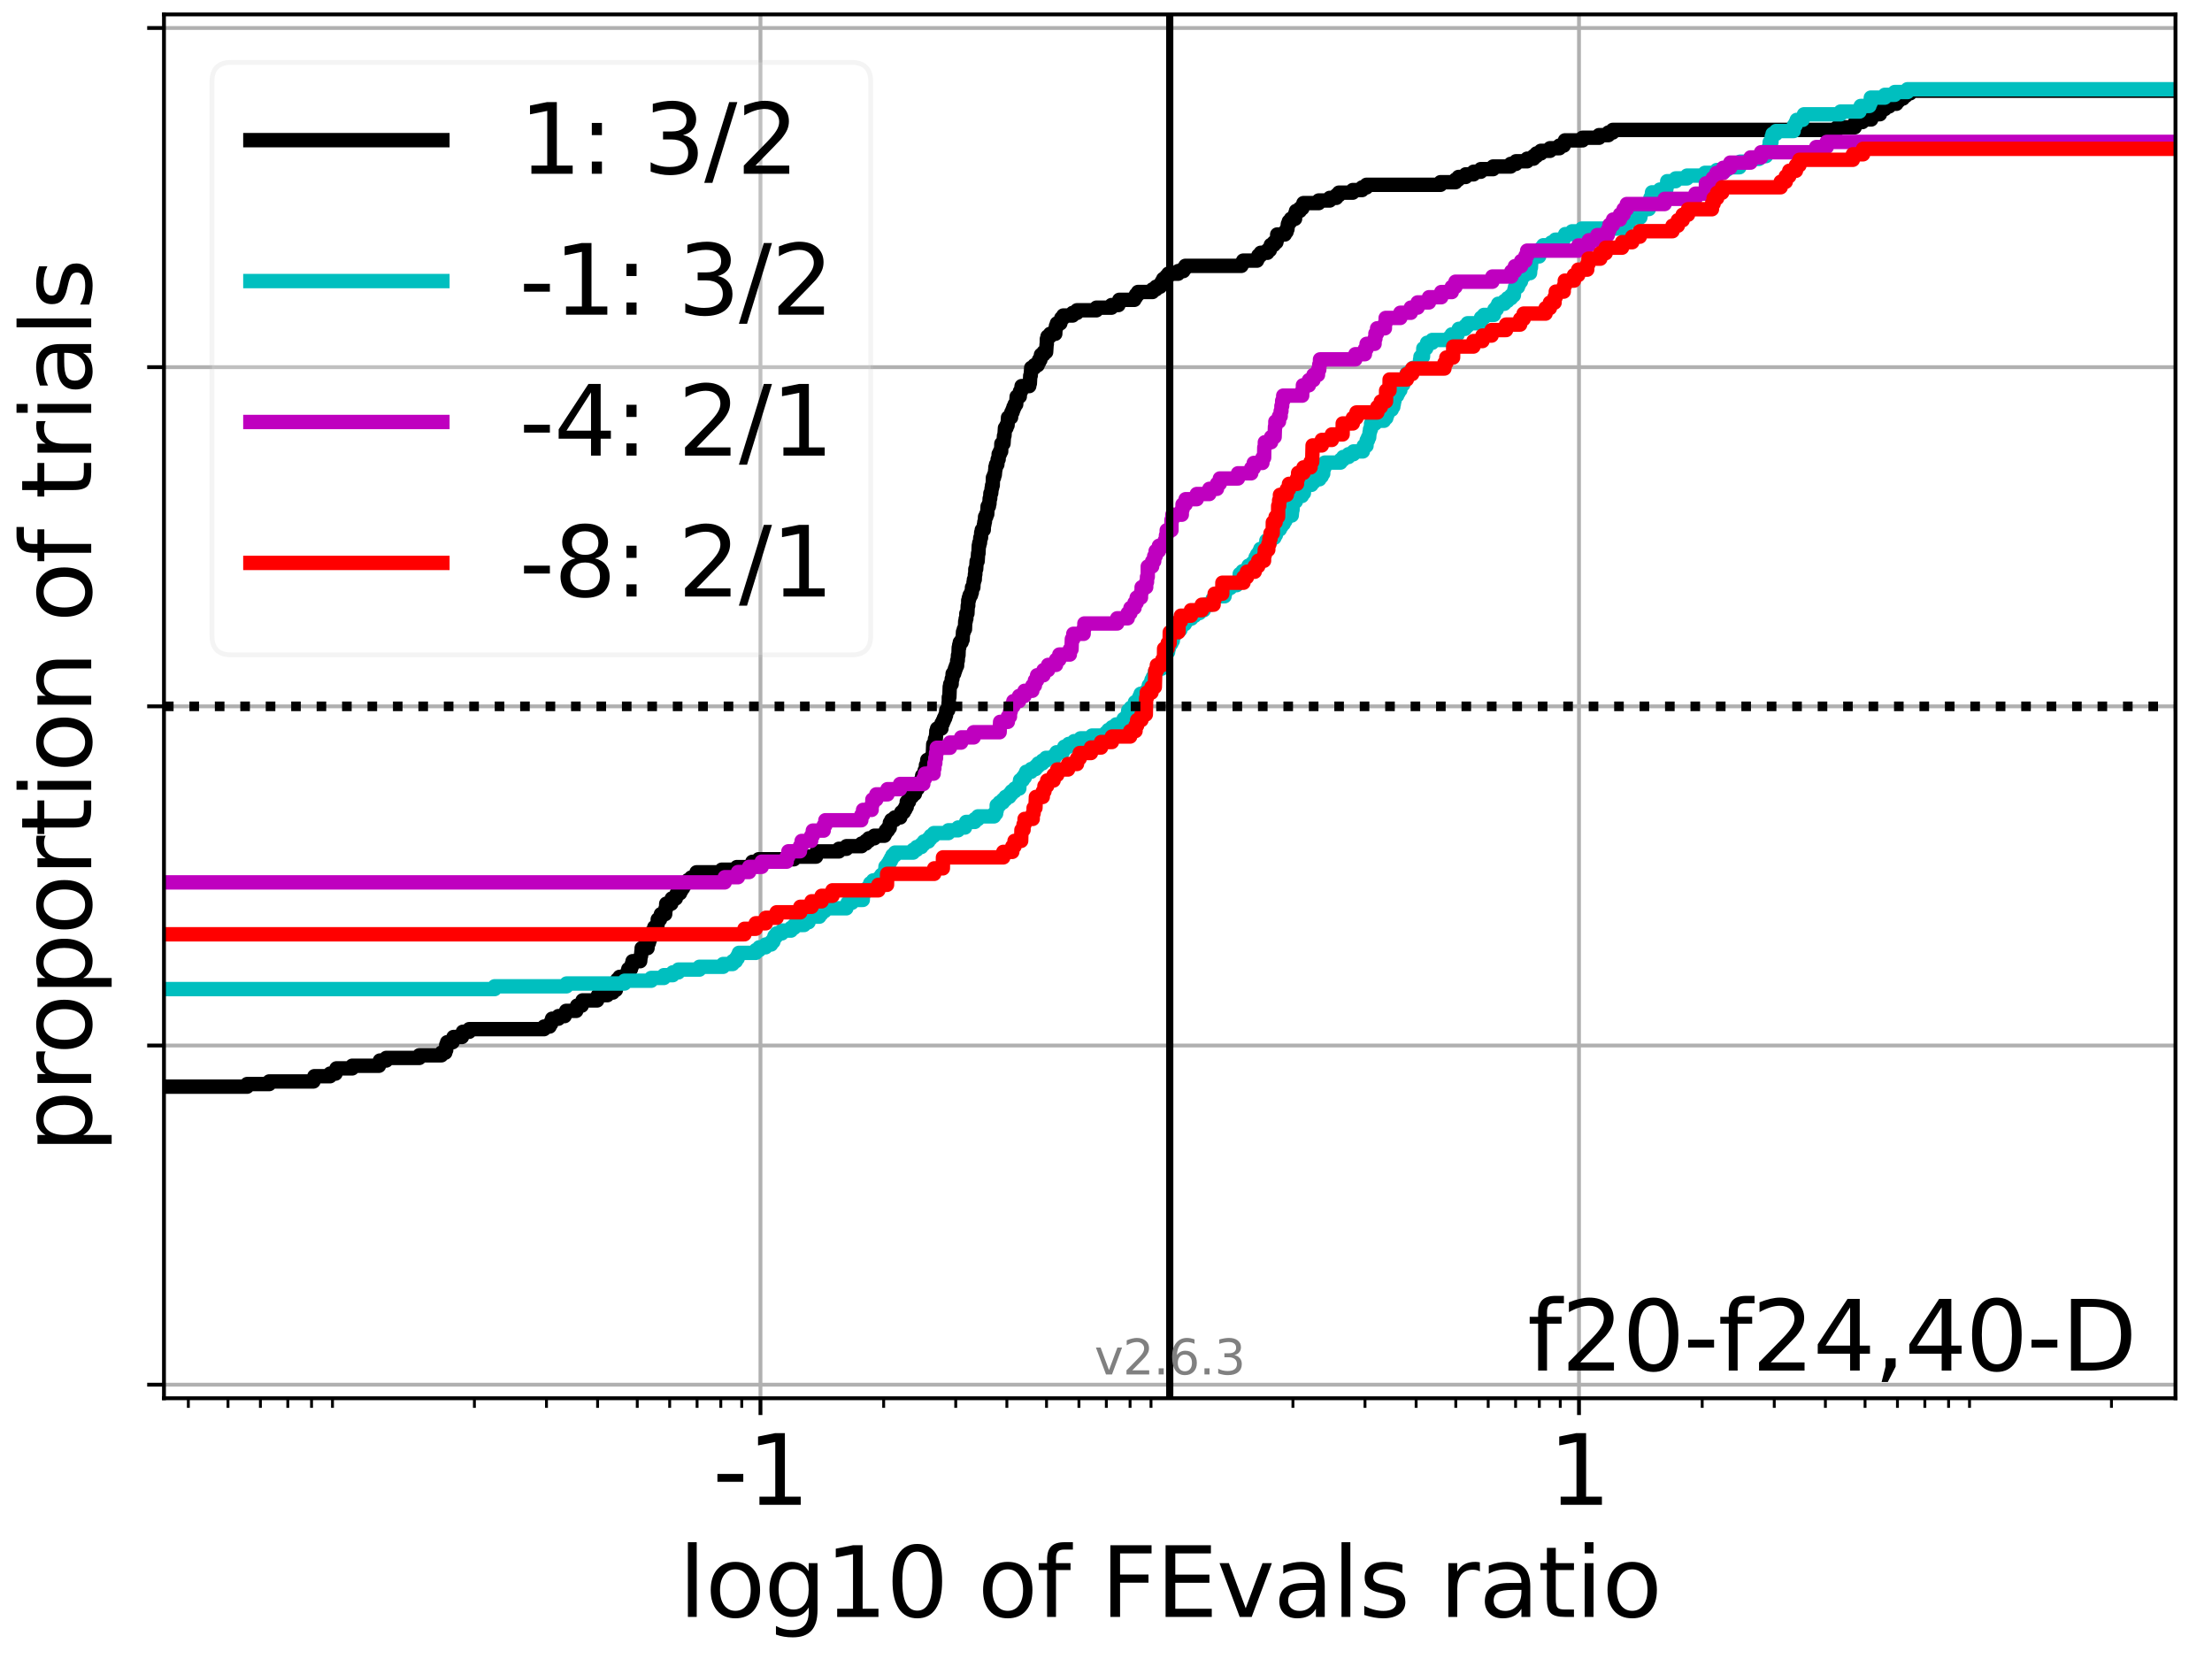 <?xml version="1.0" encoding="utf-8" standalone="no"?>
<!DOCTYPE svg PUBLIC "-//W3C//DTD SVG 1.1//EN"
  "http://www.w3.org/Graphics/SVG/1.1/DTD/svg11.dtd">
<svg xmlns:xlink="http://www.w3.org/1999/xlink" width="460.8pt" height="345.6pt" viewBox="0 0 460.8 345.6" xmlns="http://www.w3.org/2000/svg" version="1.1">
 <defs>
  <style type="text/css">*{stroke-linejoin: round; stroke-linecap: butt}</style>
 </defs>
 <g id="figure_1">
  <g id="patch_1">
   <path d="M 0 345.6 
L 460.8 345.6 
L 460.8 0 
L 0 0 
z
" style="fill: #ffffff"/>
  </g>
  <g id="axes_1">
   <g id="patch_2">
    <path d="M 34.16 291.28 
L 453.192 291.28 
L 453.192 3 
L 34.16 3 
z
" style="fill: #ffffff"/>
   </g>
   <g id="matplotlib.axis_1">
    <g id="xtick_1">
     <g id="line2d_1">
      <path d="M 158.419 291.28 
L 158.419 3 
" clip-path="url(#p23a1eb75ce)" style="fill: none; stroke: #b0b0b0; stroke-width: 0.8; stroke-linecap: square"/>
     </g>
     <g id="line2d_2">
      <defs>
       <path id="mf115b1f6fe" d="M 0 0 
L 0 3.5 
" style="stroke: #000000; stroke-width: 0.8"/>
      </defs>
      <g>
       <use xlink:href="#mf115b1f6fe" x="158.419" y="291.28" style="stroke: #000000; stroke-width: 0.8"/>
      </g>
     </g>
     <g id="text_1">
      <!-- -1 -->
      <g transform="translate(148.449 313.477) scale(0.2 -0.2)">
       <defs>
        <path id="DejaVuSans-2d" d="M 313 2009 
L 1997 2009 
L 1997 1497 
L 313 1497 
L 313 2009 
z
" transform="scale(0.016)"/>
        <path id="DejaVuSans-31" d="M 794 531 
L 1825 531 
L 1825 4091 
L 703 3866 
L 703 4441 
L 1819 4666 
L 2450 4666 
L 2450 531 
L 3481 531 
L 3481 0 
L 794 0 
L 794 531 
z
" transform="scale(0.016)"/>
       </defs>
       <use xlink:href="#DejaVuSans-2d"/>
       <use xlink:href="#DejaVuSans-31" x="36.084"/>
      </g>
     </g>
    </g>
    <g id="xtick_2">
     <g id="line2d_3">
      <path d="M 328.933 291.28 
L 328.933 3 
" clip-path="url(#p23a1eb75ce)" style="fill: none; stroke: #b0b0b0; stroke-width: 0.8; stroke-linecap: square"/>
     </g>
     <g id="line2d_4">
      <g>
       <use xlink:href="#mf115b1f6fe" x="328.933" y="291.28" style="stroke: #000000; stroke-width: 0.8"/>
      </g>
     </g>
     <g id="text_2">
      <!-- 1 -->
      <g transform="translate(322.57 313.477) scale(0.2 -0.2)">
       <use xlink:href="#DejaVuSans-31"/>
      </g>
     </g>
    </g>
    <g id="xtick_3">
     <g id="line2d_5">
      <defs>
       <path id="m6b70f15184" d="M 0 0 
L 0 2 
" style="stroke: #000000; stroke-width: 0.6"/>
      </defs>
      <g>
       <use xlink:href="#m6b70f15184" x="39.235" y="291.28" style="stroke: #000000; stroke-width: 0.6"/>
      </g>
     </g>
    </g>
    <g id="xtick_4">
     <g id="line2d_6">
      <g>
       <use xlink:href="#m6b70f15184" x="47.498" y="291.28" style="stroke: #000000; stroke-width: 0.6"/>
      </g>
     </g>
    </g>
    <g id="xtick_5">
     <g id="line2d_7">
      <g>
       <use xlink:href="#m6b70f15184" x="54.248" y="291.28" style="stroke: #000000; stroke-width: 0.6"/>
      </g>
     </g>
    </g>
    <g id="xtick_6">
     <g id="line2d_8">
      <g>
       <use xlink:href="#m6b70f15184" x="59.956" y="291.28" style="stroke: #000000; stroke-width: 0.6"/>
      </g>
     </g>
    </g>
    <g id="xtick_7">
     <g id="line2d_9">
      <g>
       <use xlink:href="#m6b70f15184" x="64.9" y="291.28" style="stroke: #000000; stroke-width: 0.6"/>
      </g>
     </g>
    </g>
    <g id="xtick_8">
     <g id="line2d_10">
      <g>
       <use xlink:href="#m6b70f15184" x="69.261" y="291.28" style="stroke: #000000; stroke-width: 0.6"/>
      </g>
     </g>
    </g>
    <g id="xtick_9">
     <g id="line2d_11">
      <g>
       <use xlink:href="#m6b70f15184" x="98.827" y="291.28" style="stroke: #000000; stroke-width: 0.6"/>
      </g>
     </g>
    </g>
    <g id="xtick_10">
     <g id="line2d_12">
      <g>
       <use xlink:href="#m6b70f15184" x="113.84" y="291.28" style="stroke: #000000; stroke-width: 0.6"/>
      </g>
     </g>
    </g>
    <g id="xtick_11">
     <g id="line2d_13">
      <g>
       <use xlink:href="#m6b70f15184" x="124.492" y="291.28" style="stroke: #000000; stroke-width: 0.6"/>
      </g>
     </g>
    </g>
    <g id="xtick_12">
     <g id="line2d_14">
      <g>
       <use xlink:href="#m6b70f15184" x="132.754" y="291.28" style="stroke: #000000; stroke-width: 0.6"/>
      </g>
     </g>
    </g>
    <g id="xtick_13">
     <g id="line2d_15">
      <g>
       <use xlink:href="#m6b70f15184" x="139.505" y="291.28" style="stroke: #000000; stroke-width: 0.6"/>
      </g>
     </g>
    </g>
    <g id="xtick_14">
     <g id="line2d_16">
      <g>
       <use xlink:href="#m6b70f15184" x="145.213" y="291.28" style="stroke: #000000; stroke-width: 0.6"/>
      </g>
     </g>
    </g>
    <g id="xtick_15">
     <g id="line2d_17">
      <g>
       <use xlink:href="#m6b70f15184" x="150.157" y="291.28" style="stroke: #000000; stroke-width: 0.6"/>
      </g>
     </g>
    </g>
    <g id="xtick_16">
     <g id="line2d_18">
      <g>
       <use xlink:href="#m6b70f15184" x="154.518" y="291.28" style="stroke: #000000; stroke-width: 0.6"/>
      </g>
     </g>
    </g>
    <g id="xtick_17">
     <g id="line2d_19">
      <g>
       <use xlink:href="#m6b70f15184" x="184.084" y="291.28" style="stroke: #000000; stroke-width: 0.6"/>
      </g>
     </g>
    </g>
    <g id="xtick_18">
     <g id="line2d_20">
      <g>
       <use xlink:href="#m6b70f15184" x="199.097" y="291.28" style="stroke: #000000; stroke-width: 0.6"/>
      </g>
     </g>
    </g>
    <g id="xtick_19">
     <g id="line2d_21">
      <g>
       <use xlink:href="#m6b70f15184" x="209.749" y="291.28" style="stroke: #000000; stroke-width: 0.6"/>
      </g>
     </g>
    </g>
    <g id="xtick_20">
     <g id="line2d_22">
      <g>
       <use xlink:href="#m6b70f15184" x="218.011" y="291.28" style="stroke: #000000; stroke-width: 0.6"/>
      </g>
     </g>
    </g>
    <g id="xtick_21">
     <g id="line2d_23">
      <g>
       <use xlink:href="#m6b70f15184" x="224.762" y="291.28" style="stroke: #000000; stroke-width: 0.6"/>
      </g>
     </g>
    </g>
    <g id="xtick_22">
     <g id="line2d_24">
      <g>
       <use xlink:href="#m6b70f15184" x="230.47" y="291.28" style="stroke: #000000; stroke-width: 0.6"/>
      </g>
     </g>
    </g>
    <g id="xtick_23">
     <g id="line2d_25">
      <g>
       <use xlink:href="#m6b70f15184" x="235.414" y="291.28" style="stroke: #000000; stroke-width: 0.6"/>
      </g>
     </g>
    </g>
    <g id="xtick_24">
     <g id="line2d_26">
      <g>
       <use xlink:href="#m6b70f15184" x="239.775" y="291.28" style="stroke: #000000; stroke-width: 0.6"/>
      </g>
     </g>
    </g>
    <g id="xtick_25">
     <g id="line2d_27">
      <g>
       <use xlink:href="#m6b70f15184" x="269.341" y="291.28" style="stroke: #000000; stroke-width: 0.6"/>
      </g>
     </g>
    </g>
    <g id="xtick_26">
     <g id="line2d_28">
      <g>
       <use xlink:href="#m6b70f15184" x="284.354" y="291.28" style="stroke: #000000; stroke-width: 0.6"/>
      </g>
     </g>
    </g>
    <g id="xtick_27">
     <g id="line2d_29">
      <g>
       <use xlink:href="#m6b70f15184" x="295.006" y="291.28" style="stroke: #000000; stroke-width: 0.6"/>
      </g>
     </g>
    </g>
    <g id="xtick_28">
     <g id="line2d_30">
      <g>
       <use xlink:href="#m6b70f15184" x="303.268" y="291.28" style="stroke: #000000; stroke-width: 0.6"/>
      </g>
     </g>
    </g>
    <g id="xtick_29">
     <g id="line2d_31">
      <g>
       <use xlink:href="#m6b70f15184" x="310.019" y="291.28" style="stroke: #000000; stroke-width: 0.6"/>
      </g>
     </g>
    </g>
    <g id="xtick_30">
     <g id="line2d_32">
      <g>
       <use xlink:href="#m6b70f15184" x="315.726" y="291.28" style="stroke: #000000; stroke-width: 0.6"/>
      </g>
     </g>
    </g>
    <g id="xtick_31">
     <g id="line2d_33">
      <g>
       <use xlink:href="#m6b70f15184" x="320.671" y="291.28" style="stroke: #000000; stroke-width: 0.6"/>
      </g>
     </g>
    </g>
    <g id="xtick_32">
     <g id="line2d_34">
      <g>
       <use xlink:href="#m6b70f15184" x="325.032" y="291.28" style="stroke: #000000; stroke-width: 0.6"/>
      </g>
     </g>
    </g>
    <g id="xtick_33">
     <g id="line2d_35">
      <g>
       <use xlink:href="#m6b70f15184" x="354.598" y="291.28" style="stroke: #000000; stroke-width: 0.6"/>
      </g>
     </g>
    </g>
    <g id="xtick_34">
     <g id="line2d_36">
      <g>
       <use xlink:href="#m6b70f15184" x="369.611" y="291.28" style="stroke: #000000; stroke-width: 0.6"/>
      </g>
     </g>
    </g>
    <g id="xtick_35">
     <g id="line2d_37">
      <g>
       <use xlink:href="#m6b70f15184" x="380.262" y="291.28" style="stroke: #000000; stroke-width: 0.6"/>
      </g>
     </g>
    </g>
    <g id="xtick_36">
     <g id="line2d_38">
      <g>
       <use xlink:href="#m6b70f15184" x="388.525" y="291.28" style="stroke: #000000; stroke-width: 0.6"/>
      </g>
     </g>
    </g>
    <g id="xtick_37">
     <g id="line2d_39">
      <g>
       <use xlink:href="#m6b70f15184" x="395.275" y="291.28" style="stroke: #000000; stroke-width: 0.6"/>
      </g>
     </g>
    </g>
    <g id="xtick_38">
     <g id="line2d_40">
      <g>
       <use xlink:href="#m6b70f15184" x="400.983" y="291.28" style="stroke: #000000; stroke-width: 0.6"/>
      </g>
     </g>
    </g>
    <g id="xtick_39">
     <g id="line2d_41">
      <g>
       <use xlink:href="#m6b70f15184" x="405.927" y="291.28" style="stroke: #000000; stroke-width: 0.6"/>
      </g>
     </g>
    </g>
    <g id="xtick_40">
     <g id="line2d_42">
      <g>
       <use xlink:href="#m6b70f15184" x="410.288" y="291.28" style="stroke: #000000; stroke-width: 0.6"/>
      </g>
     </g>
    </g>
    <g id="xtick_41">
     <g id="line2d_43">
      <g>
       <use xlink:href="#m6b70f15184" x="439.854" y="291.28" style="stroke: #000000; stroke-width: 0.6"/>
      </g>
     </g>
    </g>
    <g id="text_3">
     <!-- log10 of FEvals ratio -->
     <g transform="translate(141.371 336.833) scale(0.2 -0.2)">
      <defs>
       <path id="DejaVuSans-6c" d="M 603 4863 
L 1178 4863 
L 1178 0 
L 603 0 
L 603 4863 
z
" transform="scale(0.016)"/>
       <path id="DejaVuSans-6f" d="M 1959 3097 
Q 1497 3097 1228 2736 
Q 959 2375 959 1747 
Q 959 1119 1226 758 
Q 1494 397 1959 397 
Q 2419 397 2687 759 
Q 2956 1122 2956 1747 
Q 2956 2369 2687 2733 
Q 2419 3097 1959 3097 
z
M 1959 3584 
Q 2709 3584 3137 3096 
Q 3566 2609 3566 1747 
Q 3566 888 3137 398 
Q 2709 -91 1959 -91 
Q 1206 -91 779 398 
Q 353 888 353 1747 
Q 353 2609 779 3096 
Q 1206 3584 1959 3584 
z
" transform="scale(0.016)"/>
       <path id="DejaVuSans-67" d="M 2906 1791 
Q 2906 2416 2648 2759 
Q 2391 3103 1925 3103 
Q 1463 3103 1205 2759 
Q 947 2416 947 1791 
Q 947 1169 1205 825 
Q 1463 481 1925 481 
Q 2391 481 2648 825 
Q 2906 1169 2906 1791 
z
M 3481 434 
Q 3481 -459 3084 -895 
Q 2688 -1331 1869 -1331 
Q 1566 -1331 1297 -1286 
Q 1028 -1241 775 -1147 
L 775 -588 
Q 1028 -725 1275 -790 
Q 1522 -856 1778 -856 
Q 2344 -856 2625 -561 
Q 2906 -266 2906 331 
L 2906 616 
Q 2728 306 2450 153 
Q 2172 0 1784 0 
Q 1141 0 747 490 
Q 353 981 353 1791 
Q 353 2603 747 3093 
Q 1141 3584 1784 3584 
Q 2172 3584 2450 3431 
Q 2728 3278 2906 2969 
L 2906 3500 
L 3481 3500 
L 3481 434 
z
" transform="scale(0.016)"/>
       <path id="DejaVuSans-30" d="M 2034 4250 
Q 1547 4250 1301 3770 
Q 1056 3291 1056 2328 
Q 1056 1369 1301 889 
Q 1547 409 2034 409 
Q 2525 409 2770 889 
Q 3016 1369 3016 2328 
Q 3016 3291 2770 3770 
Q 2525 4250 2034 4250 
z
M 2034 4750 
Q 2819 4750 3233 4129 
Q 3647 3509 3647 2328 
Q 3647 1150 3233 529 
Q 2819 -91 2034 -91 
Q 1250 -91 836 529 
Q 422 1150 422 2328 
Q 422 3509 836 4129 
Q 1250 4750 2034 4750 
z
" transform="scale(0.016)"/>
       <path id="DejaVuSans-20" transform="scale(0.016)"/>
       <path id="DejaVuSans-66" d="M 2375 4863 
L 2375 4384 
L 1825 4384 
Q 1516 4384 1395 4259 
Q 1275 4134 1275 3809 
L 1275 3500 
L 2222 3500 
L 2222 3053 
L 1275 3053 
L 1275 0 
L 697 0 
L 697 3053 
L 147 3053 
L 147 3500 
L 697 3500 
L 697 3744 
Q 697 4328 969 4595 
Q 1241 4863 1831 4863 
L 2375 4863 
z
" transform="scale(0.016)"/>
       <path id="DejaVuSans-46" d="M 628 4666 
L 3309 4666 
L 3309 4134 
L 1259 4134 
L 1259 2759 
L 3109 2759 
L 3109 2228 
L 1259 2228 
L 1259 0 
L 628 0 
L 628 4666 
z
" transform="scale(0.016)"/>
       <path id="DejaVuSans-45" d="M 628 4666 
L 3578 4666 
L 3578 4134 
L 1259 4134 
L 1259 2753 
L 3481 2753 
L 3481 2222 
L 1259 2222 
L 1259 531 
L 3634 531 
L 3634 0 
L 628 0 
L 628 4666 
z
" transform="scale(0.016)"/>
       <path id="DejaVuSans-76" d="M 191 3500 
L 800 3500 
L 1894 563 
L 2988 3500 
L 3597 3500 
L 2284 0 
L 1503 0 
L 191 3500 
z
" transform="scale(0.016)"/>
       <path id="DejaVuSans-61" d="M 2194 1759 
Q 1497 1759 1228 1600 
Q 959 1441 959 1056 
Q 959 750 1161 570 
Q 1363 391 1709 391 
Q 2188 391 2477 730 
Q 2766 1069 2766 1631 
L 2766 1759 
L 2194 1759 
z
M 3341 1997 
L 3341 0 
L 2766 0 
L 2766 531 
Q 2569 213 2275 61 
Q 1981 -91 1556 -91 
Q 1019 -91 701 211 
Q 384 513 384 1019 
Q 384 1609 779 1909 
Q 1175 2209 1959 2209 
L 2766 2209 
L 2766 2266 
Q 2766 2663 2505 2880 
Q 2244 3097 1772 3097 
Q 1472 3097 1187 3025 
Q 903 2953 641 2809 
L 641 3341 
Q 956 3463 1253 3523 
Q 1550 3584 1831 3584 
Q 2591 3584 2966 3190 
Q 3341 2797 3341 1997 
z
" transform="scale(0.016)"/>
       <path id="DejaVuSans-73" d="M 2834 3397 
L 2834 2853 
Q 2591 2978 2328 3040 
Q 2066 3103 1784 3103 
Q 1356 3103 1142 2972 
Q 928 2841 928 2578 
Q 928 2378 1081 2264 
Q 1234 2150 1697 2047 
L 1894 2003 
Q 2506 1872 2764 1633 
Q 3022 1394 3022 966 
Q 3022 478 2636 193 
Q 2250 -91 1575 -91 
Q 1294 -91 989 -36 
Q 684 19 347 128 
L 347 722 
Q 666 556 975 473 
Q 1284 391 1588 391 
Q 1994 391 2212 530 
Q 2431 669 2431 922 
Q 2431 1156 2273 1281 
Q 2116 1406 1581 1522 
L 1381 1569 
Q 847 1681 609 1914 
Q 372 2147 372 2553 
Q 372 3047 722 3315 
Q 1072 3584 1716 3584 
Q 2034 3584 2315 3537 
Q 2597 3491 2834 3397 
z
" transform="scale(0.016)"/>
       <path id="DejaVuSans-72" d="M 2631 2963 
Q 2534 3019 2420 3045 
Q 2306 3072 2169 3072 
Q 1681 3072 1420 2755 
Q 1159 2438 1159 1844 
L 1159 0 
L 581 0 
L 581 3500 
L 1159 3500 
L 1159 2956 
Q 1341 3275 1631 3429 
Q 1922 3584 2338 3584 
Q 2397 3584 2469 3576 
Q 2541 3569 2628 3553 
L 2631 2963 
z
" transform="scale(0.016)"/>
       <path id="DejaVuSans-74" d="M 1172 4494 
L 1172 3500 
L 2356 3500 
L 2356 3053 
L 1172 3053 
L 1172 1153 
Q 1172 725 1289 603 
Q 1406 481 1766 481 
L 2356 481 
L 2356 0 
L 1766 0 
Q 1100 0 847 248 
Q 594 497 594 1153 
L 594 3053 
L 172 3053 
L 172 3500 
L 594 3500 
L 594 4494 
L 1172 4494 
z
" transform="scale(0.016)"/>
       <path id="DejaVuSans-69" d="M 603 3500 
L 1178 3500 
L 1178 0 
L 603 0 
L 603 3500 
z
M 603 4863 
L 1178 4863 
L 1178 4134 
L 603 4134 
L 603 4863 
z
" transform="scale(0.016)"/>
      </defs>
      <use xlink:href="#DejaVuSans-6c"/>
      <use xlink:href="#DejaVuSans-6f" x="27.783"/>
      <use xlink:href="#DejaVuSans-67" x="88.965"/>
      <use xlink:href="#DejaVuSans-31" x="152.441"/>
      <use xlink:href="#DejaVuSans-30" x="216.064"/>
      <use xlink:href="#DejaVuSans-20" x="279.688"/>
      <use xlink:href="#DejaVuSans-6f" x="311.475"/>
      <use xlink:href="#DejaVuSans-66" x="372.656"/>
      <use xlink:href="#DejaVuSans-20" x="407.861"/>
      <use xlink:href="#DejaVuSans-46" x="439.648"/>
      <use xlink:href="#DejaVuSans-45" x="497.168"/>
      <use xlink:href="#DejaVuSans-76" x="560.352"/>
      <use xlink:href="#DejaVuSans-61" x="619.531"/>
      <use xlink:href="#DejaVuSans-6c" x="680.811"/>
      <use xlink:href="#DejaVuSans-73" x="708.594"/>
      <use xlink:href="#DejaVuSans-20" x="760.693"/>
      <use xlink:href="#DejaVuSans-72" x="792.48"/>
      <use xlink:href="#DejaVuSans-61" x="833.594"/>
      <use xlink:href="#DejaVuSans-74" x="894.873"/>
      <use xlink:href="#DejaVuSans-69" x="934.082"/>
      <use xlink:href="#DejaVuSans-6f" x="961.865"/>
     </g>
    </g>
   </g>
   <g id="matplotlib.axis_2">
    <g id="ytick_1">
     <g id="line2d_44">
      <path d="M 34.16 288.454 
L 453.192 288.454 
" clip-path="url(#p23a1eb75ce)" style="fill: none; stroke: #b0b0b0; stroke-width: 0.8; stroke-linecap: square"/>
     </g>
     <g id="line2d_45">
      <defs>
       <path id="mf9ebc7e210" d="M 0 0 
L -3.5 0 
" style="stroke: #000000; stroke-width: 0.8"/>
      </defs>
      <g>
       <use xlink:href="#mf9ebc7e210" x="34.16" y="288.454" style="stroke: #000000; stroke-width: 0.8"/>
      </g>
     </g>
    </g>
    <g id="ytick_2">
     <g id="line2d_46">
      <path d="M 34.16 217.797 
L 453.192 217.797 
" clip-path="url(#p23a1eb75ce)" style="fill: none; stroke: #b0b0b0; stroke-width: 0.8; stroke-linecap: square"/>
     </g>
     <g id="line2d_47">
      <g>
       <use xlink:href="#mf9ebc7e210" x="34.16" y="217.797" style="stroke: #000000; stroke-width: 0.8"/>
      </g>
     </g>
    </g>
    <g id="ytick_3">
     <g id="line2d_48">
      <path d="M 34.16 147.14 
L 453.192 147.14 
" clip-path="url(#p23a1eb75ce)" style="fill: none; stroke: #b0b0b0; stroke-width: 0.8; stroke-linecap: square"/>
     </g>
     <g id="line2d_49">
      <g>
       <use xlink:href="#mf9ebc7e210" x="34.16" y="147.14" style="stroke: #000000; stroke-width: 0.8"/>
      </g>
     </g>
    </g>
    <g id="ytick_4">
     <g id="line2d_50">
      <path d="M 34.16 76.483 
L 453.192 76.483 
" clip-path="url(#p23a1eb75ce)" style="fill: none; stroke: #b0b0b0; stroke-width: 0.8; stroke-linecap: square"/>
     </g>
     <g id="line2d_51">
      <g>
       <use xlink:href="#mf9ebc7e210" x="34.16" y="76.483" style="stroke: #000000; stroke-width: 0.8"/>
      </g>
     </g>
    </g>
    <g id="ytick_5">
     <g id="line2d_52">
      <path d="M 34.16 5.826 
L 453.192 5.826 
" clip-path="url(#p23a1eb75ce)" style="fill: none; stroke: #b0b0b0; stroke-width: 0.8; stroke-linecap: square"/>
     </g>
     <g id="line2d_53">
      <g>
       <use xlink:href="#mf9ebc7e210" x="34.16" y="5.826" style="stroke: #000000; stroke-width: 0.8"/>
      </g>
     </g>
    </g>
    <g id="text_4">
     <!-- proportion of trials -->
     <g transform="translate(19.001 240.146) rotate(-90) scale(0.2 -0.2)">
      <defs>
       <path id="DejaVuSans-70" d="M 1159 525 
L 1159 -1331 
L 581 -1331 
L 581 3500 
L 1159 3500 
L 1159 2969 
Q 1341 3281 1617 3432 
Q 1894 3584 2278 3584 
Q 2916 3584 3314 3078 
Q 3713 2572 3713 1747 
Q 3713 922 3314 415 
Q 2916 -91 2278 -91 
Q 1894 -91 1617 61 
Q 1341 213 1159 525 
z
M 3116 1747 
Q 3116 2381 2855 2742 
Q 2594 3103 2138 3103 
Q 1681 3103 1420 2742 
Q 1159 2381 1159 1747 
Q 1159 1113 1420 752 
Q 1681 391 2138 391 
Q 2594 391 2855 752 
Q 3116 1113 3116 1747 
z
" transform="scale(0.016)"/>
       <path id="DejaVuSans-6e" d="M 3513 2113 
L 3513 0 
L 2938 0 
L 2938 2094 
Q 2938 2591 2744 2837 
Q 2550 3084 2163 3084 
Q 1697 3084 1428 2787 
Q 1159 2491 1159 1978 
L 1159 0 
L 581 0 
L 581 3500 
L 1159 3500 
L 1159 2956 
Q 1366 3272 1645 3428 
Q 1925 3584 2291 3584 
Q 2894 3584 3203 3211 
Q 3513 2838 3513 2113 
z
" transform="scale(0.016)"/>
      </defs>
      <use xlink:href="#DejaVuSans-70"/>
      <use xlink:href="#DejaVuSans-72" x="63.477"/>
      <use xlink:href="#DejaVuSans-6f" x="102.34"/>
      <use xlink:href="#DejaVuSans-70" x="163.521"/>
      <use xlink:href="#DejaVuSans-6f" x="226.998"/>
      <use xlink:href="#DejaVuSans-72" x="288.18"/>
      <use xlink:href="#DejaVuSans-74" x="329.293"/>
      <use xlink:href="#DejaVuSans-69" x="368.502"/>
      <use xlink:href="#DejaVuSans-6f" x="396.285"/>
      <use xlink:href="#DejaVuSans-6e" x="457.467"/>
      <use xlink:href="#DejaVuSans-20" x="520.846"/>
      <use xlink:href="#DejaVuSans-6f" x="552.633"/>
      <use xlink:href="#DejaVuSans-66" x="613.814"/>
      <use xlink:href="#DejaVuSans-20" x="649.02"/>
      <use xlink:href="#DejaVuSans-74" x="680.807"/>
      <use xlink:href="#DejaVuSans-72" x="720.016"/>
      <use xlink:href="#DejaVuSans-69" x="761.129"/>
      <use xlink:href="#DejaVuSans-61" x="788.912"/>
      <use xlink:href="#DejaVuSans-6c" x="850.191"/>
      <use xlink:href="#DejaVuSans-73" x="877.975"/>
     </g>
    </g>
   </g>
   <g id="line2d_54">
    <path d="M 34.16 226.374 
L 51.482 226.374 
L 51.482 225.829 
L 56.087 225.829 
L 56.087 225.285 
L 65.295 225.285 
L 65.295 224.74 
L 65.488 224.74 
L 65.488 224.195 
L 68.765 224.195 
L 68.765 223.651 
L 69.901 223.651 
L 69.901 223.106 
L 70.094 223.106 
L 70.094 222.562 
L 73.37 222.562 
L 73.37 222.017 
L 78.943 222.017 
L 78.943 221.473 
L 79.142 221.473 
L 79.142 220.928 
L 80.464 220.928 
L 80.464 220.384 
L 87.346 220.384 
L 87.346 219.839 
L 91.951 219.839 
L 91.951 219.294 
L 92.757 219.294 
L 92.757 218.75 
L 92.95 218.75 
L 92.956 217.661 
L 93.149 217.661 
L 93.149 217.116 
L 94.278 217.116 
L 94.278 216.572 
L 94.471 216.572 
L 94.471 216.027 
L 96.226 216.027 
L 96.226 215.482 
L 96.425 215.482 
L 96.425 214.938 
L 97.747 214.938 
L 97.747 214.393 
L 113.329 214.393 
L 113.329 213.849 
L 114.491 213.849 
L 114.491 213.304 
L 114.808 213.304 
L 114.808 212.76 
L 115.007 212.76 
L 115.007 212.215 
L 116.328 212.215 
L 116.328 211.671 
L 117.627 211.671 
L 117.627 211.126 
L 117.935 211.126 
L 117.935 210.581 
L 120.044 210.581 
L 120.044 210.037 
L 120.221 210.037 
L 120.221 209.492 
L 121.181 209.492 
L 121.181 208.948 
L 121.358 208.948 
L 121.358 208.403 
L 124.397 208.403 
L 124.397 207.859 
L 124.574 207.859 
L 124.574 207.314 
L 126.531 207.314 
L 126.531 206.769 
L 127.668 206.769 
L 127.668 206.225 
L 128.305 206.225 
L 128.407 205.136 
L 128.498 205.136 
L 128.584 204.047 
L 129.068 204.047 
L 129.068 203.502 
L 130.533 203.502 
L 130.533 202.958 
L 130.71 202.958 
L 130.71 202.413 
L 130.884 202.413 
L 130.884 201.868 
L 131.441 201.868 
L 131.441 201.324 
L 131.634 201.324 
L 131.634 200.779 
L 131.774 200.779 
L 131.774 200.235 
L 133.359 200.235 
L 133.459 199.146 
L 133.536 199.146 
L 133.636 198.057 
L 133.674 198.057 
L 133.674 197.512 
L 134.894 197.512 
L 134.91 196.423 
L 135.177 196.423 
L 135.177 195.878 
L 135.354 195.878 
L 135.464 194.789 
L 135.641 194.789 
L 135.641 194.245 
L 136.124 194.245 
L 136.124 193.7 
L 136.301 193.7 
L 136.301 193.155 
L 136.819 193.155 
L 136.819 192.611 
L 136.996 192.611 
L 137.02 191.522 
L 137.501 191.522 
L 137.501 190.977 
L 137.678 190.977 
L 137.678 190.433 
L 138.567 190.433 
L 138.61 189.344 
L 138.744 189.344 
L 138.787 188.254 
L 139.845 188.254 
L 139.946 187.165 
L 140.791 187.165 
L 140.791 186.621 
L 140.99 186.621 
L 140.99 186.076 
L 141.664 186.076 
L 141.664 185.532 
L 141.95 185.532 
L 141.95 184.987 
L 142.312 184.987 
L 142.312 184.442 
L 142.611 184.442 
L 142.611 183.898 
L 143.305 183.898 
L 143.305 183.353 
L 143.987 183.353 
L 143.987 182.809 
L 145.053 182.809 
L 145.097 181.72 
L 150.355 181.72 
L 150.355 181.175 
L 153.492 181.175 
L 153.492 180.631 
L 156.53 180.631 
L 156.53 180.086 
L 156.729 180.086 
L 156.729 179.541 
L 158.051 179.541 
L 158.051 178.997 
L 165.397 178.997 
L 165.397 178.452 
L 170.002 178.452 
L 170.002 177.908 
L 170.161 177.908 
L 170.161 177.363 
L 174.766 177.363 
L 174.766 176.819 
L 176.339 176.819 
L 176.339 176.274 
L 179.475 176.274 
L 179.475 175.729 
L 180.37 175.729 
L 180.37 175.185 
L 180.997 175.185 
L 180.997 174.64 
L 182.135 174.64 
L 182.135 174.096 
L 184.243 174.096 
L 184.243 173.551 
L 184.534 173.551 
L 184.534 173.007 
L 184.976 173.007 
L 184.976 172.462 
L 185.35 172.462 
L 185.38 171.373 
L 185.671 171.373 
L 185.671 170.828 
L 186.407 170.828 
L 186.407 170.284 
L 187.545 170.284 
L 187.545 169.739 
L 187.753 169.739 
L 187.753 169.195 
L 188.283 169.195 
L 188.283 168.65 
L 188.596 168.65 
L 188.596 168.106 
L 188.887 168.106 
L 188.891 167.016 
L 189.36 167.016 
L 189.42 165.927 
L 190.038 165.927 
L 190.038 165.383 
L 190.584 165.383 
L 190.584 164.838 
L 190.76 164.838 
L 190.76 164.294 
L 191.175 164.294 
L 191.175 163.749 
L 191.486 163.749 
L 191.486 163.205 
L 191.722 163.205 
L 191.722 162.66 
L 192.078 162.66 
L 192.106 161.571 
L 192.606 161.571 
L 192.636 160.482 
L 192.859 160.482 
L 192.897 159.393 
L 193.058 159.393 
L 193.167 158.304 
L 193.913 158.304 
L 193.913 157.759 
L 194.305 157.759 
L 194.412 155.036 
L 194.732 155.036 
L 194.771 153.947 
L 194.938 153.947 
L 195.023 152.858 
L 195.05 152.858 
L 195.05 152.313 
L 195.214 152.313 
L 195.214 151.769 
L 196.117 151.769 
L 196.13 150.68 
L 196.417 150.68 
L 196.417 150.135 
L 196.646 150.135 
L 196.646 149.591 
L 196.896 149.591 
L 196.896 149.046 
L 197.077 149.046 
L 197.122 147.957 
L 197.52 147.957 
L 197.623 146.323 
L 197.656 146.323 
L 197.658 145.234 
L 197.772 145.234 
L 197.849 143.056 
L 197.949 143.056 
L 197.949 142.511 
L 198.242 142.511 
L 198.266 141.422 
L 198.401 141.422 
L 198.454 140.333 
L 198.772 140.333 
L 198.772 139.788 
L 198.948 139.788 
L 198.948 139.244 
L 199.143 139.244 
L 199.143 138.699 
L 199.376 138.699 
L 199.401 137.61 
L 199.52 137.61 
L 199.563 136.521 
L 199.663 136.521 
L 199.722 134.887 
L 199.823 134.887 
L 199.823 134.343 
L 199.954 134.343 
L 199.954 133.798 
L 200.323 133.798 
L 200.323 133.254 
L 200.527 133.254 
L 200.614 131.62 
L 200.781 131.62 
L 200.781 131.075 
L 201.018 131.075 
L 201.074 129.442 
L 201.169 129.442 
L 201.169 128.897 
L 201.305 128.897 
L 201.309 127.808 
L 201.53 127.808 
L 201.598 126.174 
L 201.698 126.174 
L 201.7 125.085 
L 201.827 125.085 
L 201.827 124.541 
L 201.991 124.541 
L 201.991 123.996 
L 202.276 123.996 
L 202.276 123.452 
L 202.442 123.452 
L 202.487 122.362 
L 202.765 122.362 
L 202.809 121.273 
L 202.886 121.273 
L 202.886 120.729 
L 203.057 120.729 
L 203.1 119.64 
L 203.173 119.64 
L 203.182 118.551 
L 203.353 118.551 
L 203.453 116.917 
L 203.656 116.917 
L 203.755 115.283 
L 203.833 115.283 
L 203.899 113.649 
L 204 113.649 
L 204 113.105 
L 204.143 113.105 
L 204.217 112.016 
L 204.363 112.016 
L 204.402 110.927 
L 204.528 110.927 
L 204.528 110.382 
L 204.93 110.382 
L 204.973 109.293 
L 205.058 109.293 
L 205.058 108.748 
L 205.171 108.748 
L 205.21 107.659 
L 205.458 107.659 
L 205.458 107.115 
L 205.658 107.115 
L 205.74 105.481 
L 206.004 105.481 
L 206.004 104.936 
L 206.118 104.936 
L 206.164 103.847 
L 206.276 103.847 
L 206.319 102.758 
L 206.482 102.758 
L 206.582 101.669 
L 206.665 101.669 
L 206.665 101.125 
L 206.805 101.125 
L 206.849 99.491 
L 207.072 99.491 
L 207.072 98.946 
L 207.227 98.946 
L 207.328 97.857 
L 207.359 97.857 
L 207.359 97.313 
L 207.495 97.313 
L 207.495 96.768 
L 207.765 96.768 
L 207.832 95.679 
L 208.031 95.679 
L 208.041 94.59 
L 208.3 94.59 
L 208.3 94.045 
L 208.56 94.045 
L 208.604 92.412 
L 209.046 92.412 
L 209.151 90.778 
L 209.247 90.778 
L 209.353 89.144 
L 209.668 89.144 
L 209.668 88.6 
L 209.891 88.6 
L 209.993 86.966 
L 210.624 86.966 
L 210.688 85.877 
L 210.936 85.877 
L 210.936 85.332 
L 211.129 85.332 
L 211.129 84.788 
L 211.369 84.788 
L 211.369 84.243 
L 211.69 84.243 
L 211.794 82.609 
L 212.435 82.609 
L 212.479 81.52 
L 212.716 81.52 
L 212.817 80.431 
L 214.405 80.431 
L 214.405 79.887 
L 214.535 79.887 
L 214.62 78.253 
L 214.72 78.253 
L 214.821 76.619 
L 215.482 76.619 
L 215.482 76.075 
L 216.176 76.075 
L 216.176 75.53 
L 216.438 75.53 
L 216.438 74.986 
L 216.725 74.986 
L 216.725 74.441 
L 216.858 74.441 
L 216.858 73.896 
L 217.385 73.896 
L 217.385 73.352 
L 217.924 73.352 
L 218.031 71.718 
L 218.064 71.718 
L 218.08 70.629 
L 218.223 70.629 
L 218.223 70.085 
L 218.762 70.085 
L 218.762 69.54 
L 219.828 69.54 
L 219.871 68.451 
L 219.978 68.451 
L 219.978 67.906 
L 220.171 67.906 
L 220.171 67.362 
L 220.886 67.362 
L 220.886 66.817 
L 221.079 66.817 
L 221.079 66.273 
L 221.5 66.273 
L 221.5 65.728 
L 223.447 65.728 
L 223.447 65.183 
L 224.355 65.183 
L 224.355 64.639 
L 228.407 64.639 
L 228.407 64.094 
L 231.543 64.094 
L 231.543 63.55 
L 232.987 63.55 
L 232.987 63.005 
L 233.17 63.005 
L 233.17 62.461 
L 236.307 62.461 
L 236.307 61.916 
L 236.645 61.916 
L 236.645 61.372 
L 237.069 61.372 
L 237.069 60.827 
L 240.081 60.827 
L 240.081 60.282 
L 240.825 60.282 
L 240.825 59.738 
L 241.675 59.738 
L 241.675 59.193 
L 242.028 59.193 
L 242.028 58.649 
L 242.322 58.649 
L 242.322 58.104 
L 242.937 58.104 
L 242.937 57.56 
L 243.38 57.56 
L 243.38 57.015 
L 245.431 57.015 
L 245.431 56.471 
L 246.516 56.471 
L 246.516 55.926 
L 246.928 55.926 
L 246.928 55.381 
L 258.609 55.381 
L 258.609 54.837 
L 258.97 54.837 
L 258.97 54.292 
L 261.855 54.292 
L 261.855 53.748 
L 262.146 53.748 
L 262.146 53.203 
L 262.629 53.203 
L 262.629 52.659 
L 264.019 52.659 
L 264.019 52.114 
L 264.531 52.114 
L 264.531 51.569 
L 264.73 51.569 
L 264.73 51.025 
L 265.365 51.025 
L 265.365 50.48 
L 265.895 50.48 
L 265.895 49.936 
L 266.052 49.936 
L 266.065 48.847 
L 267.65 48.847 
L 267.65 48.302 
L 268.012 48.302 
L 268.012 47.758 
L 268.196 47.758 
L 268.287 46.668 
L 268.486 46.668 
L 268.486 46.124 
L 268.92 46.124 
L 268.92 45.579 
L 269.784 45.579 
L 269.808 44.49 
L 269.983 44.49 
L 269.983 43.946 
L 270.779 43.946 
L 270.779 43.401 
L 271.305 43.401 
L 271.305 42.856 
L 271.525 42.856 
L 271.525 42.312 
L 274.709 42.312 
L 274.709 41.767 
L 277.013 41.767 
L 277.013 41.223 
L 278.368 41.223 
L 278.368 40.678 
L 278.917 40.678 
L 278.917 40.134 
L 281.803 40.134 
L 281.803 39.589 
L 283.751 39.589 
L 283.751 39.045 
L 284.659 39.045 
L 284.659 38.5 
L 300.079 38.5 
L 300.079 37.955 
L 303.215 37.955 
L 303.215 37.411 
L 303.835 37.411 
L 303.835 36.866 
L 305.332 36.866 
L 305.332 36.322 
L 306.971 36.322 
L 306.971 35.777 
L 308.468 35.777 
L 308.468 35.233 
L 311.038 35.233 
L 311.038 34.688 
L 314.697 34.688 
L 314.697 34.143 
L 315.802 34.143 
L 315.802 33.599 
L 318.132 33.599 
L 318.132 33.054 
L 319.46 33.054 
L 319.46 32.51 
L 320.079 32.51 
L 320.079 31.965 
L 320.988 31.965 
L 320.988 31.421 
L 322.896 31.421 
L 322.896 30.876 
L 324.843 30.876 
L 324.843 30.332 
L 325.752 30.332 
L 325.752 29.787 
L 326.011 29.787 
L 326.011 29.242 
L 329.67 29.242 
L 329.67 28.698 
L 333.105 28.698 
L 333.105 28.153 
L 335.053 28.153 
L 335.053 27.609 
L 335.961 27.609 
L 335.961 27.064 
L 382.71 27.064 
L 382.71 26.52 
L 386.369 26.52 
L 386.466 25.43 
L 387.963 25.43 
L 387.963 24.886 
L 389.805 24.886 
L 389.805 24.341 
L 390.125 24.341 
L 390.125 23.797 
L 391.622 23.797 
L 391.622 23.252 
L 391.752 23.252 
L 391.752 22.708 
L 392.66 22.708 
L 392.66 22.163 
L 393.56 22.163 
L 393.56 21.619 
L 395.057 21.619 
L 395.057 21.074 
L 395.508 21.074 
L 395.508 20.529 
L 396.416 20.529 
L 396.416 19.985 
L 397.004 19.985 
L 397.004 19.44 
L 397.913 19.44 
L 397.913 18.896 
L 453.192 18.896 
L 453.192 18.896 
" clip-path="url(#p23a1eb75ce)" style="fill: none; stroke: #000000; stroke-width: 3; stroke-linecap: square"/>
   </g>
   <g id="line2d_55">
    <path clip-path="url(#p23a1eb75ce)" style="fill: none; stroke: #000000; stroke-width: 3; stroke-linecap: square"/>
   </g>
   <g id="line2d_56">
    <path d="M 34.16 206.045 
L 103.039 206.045 
L 103.039 205.465 
L 118.024 205.465 
L 118.024 204.884 
L 130.102 204.884 
L 130.102 204.304 
L 135.655 204.304 
L 135.655 203.724 
L 138.303 203.724 
L 138.303 203.143 
L 140.152 203.143 
L 140.152 202.563 
L 141.311 202.563 
L 141.311 201.982 
L 145.705 201.982 
L 145.705 201.402 
L 150.638 201.402 
L 150.638 200.822 
L 152.618 200.822 
L 152.618 200.241 
L 153.288 200.241 
L 153.288 199.661 
L 153.668 199.661 
L 153.668 199.081 
L 153.932 199.081 
L 153.932 198.5 
L 157.448 198.5 
L 157.448 197.92 
L 158.171 197.92 
L 158.171 197.34 
L 159.485 197.34 
L 159.485 196.759 
L 160.635 196.759 
L 160.635 196.179 
L 161.1 196.179 
L 161.1 195.599 
L 161.325 195.599 
L 161.325 195.018 
L 161.771 195.018 
L 161.771 194.438 
L 162.881 194.438 
L 162.881 193.858 
L 164.786 193.858 
L 164.786 193.277 
L 165.465 193.277 
L 165.465 192.697 
L 167.498 192.697 
L 167.498 192.117 
L 168.434 192.117 
L 168.434 191.536 
L 168.653 191.536 
L 168.653 190.956 
L 170.686 190.956 
L 170.686 190.376 
L 171.15 190.376 
L 171.15 189.795 
L 171.821 189.795 
L 171.821 189.215 
L 176.31 189.215 
L 176.31 188.635 
L 176.575 188.635 
L 176.575 188.054 
L 177.483 188.054 
L 177.483 187.474 
L 179.732 187.474 
L 179.771 186.313 
L 179.964 186.313 
L 179.964 185.733 
L 180.45 185.733 
L 180.45 185.153 
L 181.025 185.153 
L 181.025 184.572 
L 181.278 184.572 
L 181.278 183.992 
L 181.884 183.992 
L 181.884 183.411 
L 183.151 183.411 
L 183.151 182.831 
L 183.616 182.831 
L 183.616 182.251 
L 184.287 182.251 
L 184.397 181.09 
L 184.466 181.09 
L 184.466 180.51 
L 184.93 180.51 
L 184.93 179.929 
L 185.286 179.929 
L 185.286 179.349 
L 185.601 179.349 
L 185.601 178.769 
L 185.902 178.769 
L 185.902 178.188 
L 186.453 178.188 
L 186.453 177.608 
L 190.227 177.608 
L 190.227 177.028 
L 190.973 177.028 
L 190.973 176.447 
L 191.94 176.447 
L 191.94 175.867 
L 192.468 175.867 
L 192.468 175.287 
L 193.414 175.287 
L 193.414 174.706 
L 193.879 174.706 
L 193.879 174.126 
L 194.55 174.126 
L 194.55 173.546 
L 197.574 173.546 
L 197.574 172.965 
L 199.597 172.965 
L 199.597 172.385 
L 201.023 172.385 
L 201.023 171.805 
L 201.267 171.805 
L 201.267 171.224 
L 203.058 171.224 
L 203.058 170.644 
L 203.737 170.644 
L 203.737 170.064 
L 207.079 170.064 
L 207.079 169.483 
L 207.509 169.483 
L 207.509 168.903 
L 207.625 168.903 
L 207.633 167.742 
L 208.218 167.742 
L 208.218 167.162 
L 208.924 167.162 
L 208.924 166.582 
L 209.462 166.582 
L 209.462 166.001 
L 210.266 166.001 
L 210.266 165.421 
L 210.731 165.421 
L 210.731 164.84 
L 211.402 164.84 
L 211.402 164.26 
L 212.336 164.26 
L 212.385 163.099 
L 212.494 163.099 
L 212.494 162.519 
L 213.064 162.519 
L 213.064 161.939 
L 213.489 161.939 
L 213.489 161.358 
L 213.771 161.358 
L 213.771 160.778 
L 214.803 160.778 
L 214.803 160.198 
L 215.755 160.198 
L 215.755 159.617 
L 216.289 159.617 
L 216.289 159.037 
L 217.147 159.037 
L 217.147 158.457 
L 217.889 158.457 
L 217.889 157.876 
L 219.66 157.876 
L 219.66 157.296 
L 220.09 157.296 
L 220.09 156.716 
L 221.405 156.716 
L 221.405 156.135 
L 221.717 156.135 
L 221.717 155.555 
L 222.618 155.555 
L 222.618 154.975 
L 223.752 154.975 
L 223.752 154.394 
L 225.082 154.394 
L 225.082 153.814 
L 227.48 153.814 
L 227.48 153.234 
L 230.353 153.234 
L 230.353 152.653 
L 230.883 152.653 
L 230.883 152.073 
L 231.654 152.073 
L 231.654 151.493 
L 232.513 151.493 
L 232.513 150.912 
L 234.035 150.912 
L 234.081 149.752 
L 234.687 149.752 
L 234.687 149.171 
L 234.95 149.171 
L 235.025 148.011 
L 235.564 148.011 
L 235.564 147.43 
L 236.42 147.43 
L 236.436 146.269 
L 237.082 146.269 
L 237.082 145.689 
L 237.376 145.689 
L 237.376 145.109 
L 237.617 145.109 
L 237.617 144.528 
L 238.751 144.528 
L 238.751 143.948 
L 239.216 143.948 
L 239.311 142.787 
L 239.682 142.787 
L 239.682 142.207 
L 239.887 142.207 
L 239.887 141.627 
L 240.17 141.627 
L 240.17 141.046 
L 240.503 141.046 
L 240.604 139.886 
L 240.932 139.886 
L 240.932 139.305 
L 241.973 139.305 
L 241.973 138.725 
L 242.648 138.725 
L 242.682 137.564 
L 242.772 137.564 
L 242.869 135.823 
L 243.334 135.823 
L 243.334 135.243 
L 243.451 135.243 
L 243.451 134.663 
L 243.631 134.663 
L 243.631 134.082 
L 244.005 134.082 
L 244.005 133.502 
L 244.31 133.502 
L 244.33 132.341 
L 244.726 132.341 
L 244.739 131.181 
L 245.905 131.181 
L 245.905 130.6 
L 246.144 130.6 
L 246.144 130.02 
L 246.822 130.02 
L 246.822 129.44 
L 247.205 129.44 
L 247.205 128.859 
L 248.2 128.859 
L 248.2 128.279 
L 248.879 128.279 
L 248.879 127.698 
L 249.884 127.698 
L 249.884 127.118 
L 250.767 127.118 
L 250.767 126.538 
L 250.982 126.538 
L 250.982 125.957 
L 252.361 125.957 
L 252.361 125.377 
L 252.602 125.377 
L 252.602 124.797 
L 253.038 124.797 
L 253.038 124.216 
L 255.097 124.216 
L 255.097 123.636 
L 255.232 123.636 
L 255.232 123.056 
L 255.469 123.056 
L 255.469 122.475 
L 256.328 122.475 
L 256.328 121.895 
L 257.633 121.895 
L 257.633 121.315 
L 258.138 121.315 
L 258.229 120.154 
L 258.258 120.154 
L 258.258 119.574 
L 258.841 119.574 
L 258.841 118.993 
L 260.091 118.993 
L 260.093 117.833 
L 260.898 117.833 
L 260.898 117.252 
L 261.416 117.252 
L 261.416 116.672 
L 261.572 116.672 
L 261.572 116.092 
L 261.881 116.092 
L 261.881 115.511 
L 262.296 115.511 
L 262.296 114.931 
L 262.552 114.931 
L 262.552 114.351 
L 263.448 114.351 
L 263.448 113.77 
L 263.766 113.77 
L 263.811 112.61 
L 264.762 112.61 
L 264.762 112.029 
L 265.483 112.029 
L 265.483 111.449 
L 265.795 111.449 
L 265.795 110.869 
L 265.948 110.869 
L 265.948 110.288 
L 266.619 110.288 
L 266.619 109.708 
L 266.953 109.708 
L 266.953 109.127 
L 267.418 109.127 
L 267.418 108.547 
L 267.748 108.547 
L 267.748 107.967 
L 268.089 107.967 
L 268.089 107.386 
L 269.089 107.386 
L 269.198 106.226 
L 269.256 106.226 
L 269.345 104.485 
L 269.935 104.485 
L 269.951 103.324 
L 271.209 103.324 
L 271.209 102.744 
L 271.623 102.744 
L 271.676 101.583 
L 271.888 101.583 
L 271.888 101.003 
L 273.207 101.003 
L 273.207 100.422 
L 273.711 100.422 
L 273.711 99.842 
L 274.864 99.842 
L 274.864 99.262 
L 275.328 99.262 
L 275.328 98.681 
L 275.648 98.681 
L 275.691 97.521 
L 275.889 97.521 
L 275.999 96.36 
L 279.249 96.36 
L 279.249 95.78 
L 279.808 95.78 
L 279.808 95.199 
L 280.92 95.199 
L 280.92 94.619 
L 281.953 94.619 
L 281.953 94.039 
L 283.906 94.039 
L 283.906 93.458 
L 284.088 93.458 
L 284.088 92.878 
L 284.664 92.878 
L 284.71 91.717 
L 284.975 91.717 
L 284.975 91.137 
L 285.216 91.137 
L 285.316 89.976 
L 285.403 89.976 
L 285.403 89.396 
L 285.604 89.396 
L 285.619 88.235 
L 286.478 88.235 
L 286.478 87.655 
L 288.301 87.655 
L 288.301 87.074 
L 288.792 87.074 
L 288.792 86.494 
L 288.991 86.494 
L 288.991 85.914 
L 289.256 85.914 
L 289.256 85.333 
L 289.927 85.333 
L 289.927 84.753 
L 290.247 84.753 
L 290.247 84.173 
L 290.361 84.173 
L 290.361 83.592 
L 290.48 83.592 
L 290.563 82.432 
L 291.048 82.432 
L 291.048 81.851 
L 291.339 81.851 
L 291.339 81.271 
L 291.714 81.271 
L 291.754 80.11 
L 292.32 80.11 
L 292.367 78.95 
L 292.973 78.95 
L 293.029 77.789 
L 293.852 77.789 
L 293.852 77.209 
L 294.351 77.209 
L 294.351 76.628 
L 295.782 76.628 
L 295.828 74.887 
L 295.909 74.887 
L 295.909 74.307 
L 296.434 74.307 
L 296.507 72.566 
L 297.113 72.566 
L 297.113 71.985 
L 297.291 71.985 
L 297.291 71.405 
L 298.355 71.405 
L 298.355 70.825 
L 301.977 70.825 
L 301.977 70.244 
L 302.422 70.244 
L 302.422 69.664 
L 303.666 69.664 
L 303.666 69.084 
L 303.892 69.084 
L 303.892 68.503 
L 305.201 68.503 
L 305.201 67.923 
L 305.726 67.923 
L 305.726 67.343 
L 308.479 67.343 
L 308.525 66.182 
L 309.131 66.182 
L 309.131 65.602 
L 311.203 65.602 
L 311.203 65.021 
L 311.323 65.021 
L 311.323 64.441 
L 311.803 64.441 
L 311.803 63.861 
L 312.103 63.861 
L 312.103 63.28 
L 313.383 63.28 
L 313.383 62.7 
L 314.056 62.7 
L 314.056 62.12 
L 314.785 62.12 
L 314.785 61.539 
L 315.362 61.539 
L 315.463 60.379 
L 315.603 60.379 
L 315.603 59.798 
L 316.221 59.798 
L 316.221 59.218 
L 316.462 59.218 
L 316.462 58.638 
L 316.844 58.638 
L 316.844 58.057 
L 316.965 58.057 
L 316.965 57.477 
L 317.523 57.477 
L 317.523 56.897 
L 318.734 56.897 
L 318.829 55.736 
L 318.918 55.736 
L 318.975 54.575 
L 319.048 54.575 
L 319.129 53.414 
L 320.634 53.414 
L 320.634 52.834 
L 320.79 52.834 
L 320.79 52.254 
L 321.032 52.254 
L 321.032 51.673 
L 321.492 51.673 
L 321.492 51.093 
L 323.166 51.093 
L 323.166 50.513 
L 324.005 50.513 
L 324.005 49.932 
L 325.731 49.932 
L 325.731 49.352 
L 326.062 49.352 
L 326.062 48.772 
L 327.482 48.772 
L 327.482 48.191 
L 329.541 48.191 
L 329.541 47.611 
L 338.629 47.611 
L 338.675 46.45 
L 339.282 46.45 
L 339.282 45.87 
L 339.689 45.87 
L 339.689 45.29 
L 341.713 45.29 
L 341.713 44.709 
L 341.846 44.709 
L 341.846 44.129 
L 342.087 44.129 
L 342.087 43.549 
L 343.49 43.549 
L 343.536 42.388 
L 343.799 42.388 
L 343.806 41.227 
L 344.04 41.227 
L 344.143 40.067 
L 345.78 40.067 
L 345.78 39.486 
L 347.118 39.486 
L 347.118 38.906 
L 347.25 38.906 
L 347.314 37.745 
L 349.071 37.745 
L 349.071 37.165 
L 351.432 37.165 
L 351.432 36.584 
L 355.161 36.584 
L 355.161 36.004 
L 357.632 36.004 
L 357.632 35.424 
L 359.691 35.424 
L 359.691 34.843 
L 362.353 34.843 
L 362.353 34.263 
L 362.493 34.263 
L 362.493 33.683 
L 364.552 33.683 
L 364.552 33.102 
L 366.42 33.102 
L 366.42 32.522 
L 367.89 32.522 
L 367.89 31.942 
L 368.372 31.942 
L 368.418 30.781 
L 368.613 30.781 
L 368.659 29.62 
L 369.024 29.62 
L 369.089 28.46 
L 369.265 28.46 
L 369.265 27.879 
L 369.979 27.879 
L 369.979 27.299 
L 373.643 27.299 
L 373.69 26.138 
L 374.046 26.138 
L 374.046 25.558 
L 374.296 25.558 
L 374.296 24.978 
L 375.516 24.978 
L 375.516 24.397 
L 375.801 24.397 
L 375.801 23.817 
L 383.427 23.817 
L 383.427 23.237 
L 387.375 23.237 
L 387.375 22.656 
L 387.616 22.656 
L 387.616 22.076 
L 389.434 22.076 
L 389.434 21.496 
L 389.675 21.496 
L 389.729 20.335 
L 392.646 20.335 
L 392.646 19.755 
L 394.706 19.755 
L 394.706 19.174 
L 397.355 19.174 
L 397.355 18.594 
L 453.192 18.594 
L 453.192 18.594 
" clip-path="url(#p23a1eb75ce)" style="fill: none; stroke: #00bfbf; stroke-width: 3; stroke-linecap: square"/>
   </g>
   <g id="line2d_57">
    <path clip-path="url(#p23a1eb75ce)" style="fill: none; stroke: #00bfbf; stroke-width: 3; stroke-linecap: square"/>
   </g>
   <g id="line2d_58">
    <path d="M 34.16 183.817 
L 150.973 183.817 
L 150.973 182.738 
L 153.732 182.738 
L 153.732 181.659 
L 156.06 181.659 
L 156.06 180.581 
L 158.677 180.581 
L 158.677 179.502 
L 163.888 179.502 
L 163.888 178.423 
L 164.237 178.423 
L 164.237 177.344 
L 166.647 177.344 
L 166.647 176.266 
L 166.996 176.266 
L 166.996 175.187 
L 168.974 175.187 
L 168.974 174.108 
L 169.323 174.108 
L 169.323 173.03 
L 171.591 173.03 
L 171.591 171.951 
L 171.94 171.951 
L 171.94 170.872 
L 179.424 170.872 
L 179.424 169.793 
L 179.792 169.793 
L 179.792 168.715 
L 181.576 168.715 
L 181.576 167.636 
L 181.731 167.636 
L 181.731 166.557 
L 182.551 166.557 
L 182.551 165.478 
L 184.878 165.478 
L 184.878 164.4 
L 187.495 164.4 
L 187.495 163.321 
L 192.339 163.321 
L 192.339 162.242 
L 192.688 162.242 
L 192.688 161.163 
L 194.49 161.163 
L 194.49 160.085 
L 194.646 160.085 
L 194.646 159.006 
L 194.839 159.006 
L 194.839 157.927 
L 194.995 157.927 
L 194.995 156.849 
L 195.138 156.849 
L 195.138 155.77 
L 197.897 155.77 
L 197.897 154.691 
L 200.225 154.691 
L 200.225 153.612 
L 202.842 153.612 
L 202.842 152.534 
L 208.243 152.534 
L 208.341 150.376 
L 209.953 150.376 
L 209.953 149.297 
L 210.394 149.297 
L 210.394 148.219 
L 210.55 148.219 
L 210.55 147.14 
L 211.1 147.14 
L 211.1 146.061 
L 212.291 146.061 
L 212.291 144.983 
L 213.427 144.983 
L 213.427 143.904 
L 215.05 143.904 
L 215.05 142.825 
L 215.585 142.825 
L 215.585 141.746 
L 216.044 141.746 
L 216.044 140.668 
L 217.377 140.668 
L 217.377 139.589 
L 218.344 139.589 
L 218.344 138.51 
L 219.994 138.51 
L 219.994 137.431 
L 220.671 137.431 
L 220.671 136.353 
L 222.867 136.353 
L 222.867 135.274 
L 223.216 135.274 
L 223.288 133.117 
L 223.589 133.117 
L 223.589 132.038 
L 225.741 132.038 
L 225.741 130.959 
L 225.896 130.959 
L 225.896 129.88 
L 232.735 129.88 
L 232.735 128.802 
L 234.925 128.802 
L 234.925 127.723 
L 235.494 127.723 
L 235.494 126.644 
L 236.339 126.644 
L 236.339 125.565 
L 236.792 125.565 
L 236.792 124.487 
L 237.684 124.487 
L 237.684 123.408 
L 237.821 123.408 
L 237.821 122.329 
L 238.771 122.329 
L 238.771 121.25 
L 238.943 121.25 
L 238.943 120.172 
L 239.098 120.172 
L 239.099 118.014 
L 240.011 118.014 
L 240.011 116.936 
L 240.439 116.936 
L 240.439 115.857 
L 240.742 115.857 
L 240.742 114.778 
L 241.426 114.778 
L 241.426 113.699 
L 242.628 113.699 
L 242.628 112.621 
L 242.893 112.621 
L 242.893 111.542 
L 243.049 111.542 
L 243.049 110.463 
L 244.036 110.463 
L 244.043 108.306 
L 244.223 108.306 
L 244.223 107.227 
L 246.188 107.227 
L 246.188 106.148 
L 246.343 106.148 
L 246.343 105.07 
L 246.982 105.07 
L 246.982 103.991 
L 249.309 103.991 
L 249.309 102.912 
L 251.926 102.912 
L 251.926 101.833 
L 253.521 101.833 
L 253.521 100.755 
L 254.118 100.755 
L 254.118 99.676 
L 257.896 99.676 
L 257.896 98.597 
L 260.655 98.597 
L 260.655 97.518 
L 261.186 97.518 
L 261.186 96.44 
L 262.982 96.44 
L 262.982 95.361 
L 263.338 95.361 
L 263.376 93.203 
L 263.493 93.203 
L 263.493 92.125 
L 264.79 92.125 
L 264.79 91.046 
L 265.527 91.046 
L 265.599 88.889 
L 265.683 88.889 
L 265.683 87.81 
L 266.436 87.81 
L 266.436 86.731 
L 266.785 86.731 
L 266.785 85.652 
L 266.942 85.652 
L 266.942 84.574 
L 267.097 84.574 
L 267.097 83.495 
L 267.32 83.495 
L 267.32 82.416 
L 271.27 82.416 
L 271.27 81.337 
L 271.42 81.337 
L 271.42 80.259 
L 272.674 80.259 
L 272.674 79.18 
L 273.613 79.18 
L 273.613 78.101 
L 274.564 78.101 
L 274.564 77.023 
L 274.825 77.023 
L 274.825 75.944 
L 274.981 75.944 
L 274.981 74.865 
L 282.34 74.865 
L 282.34 73.786 
L 284.335 73.786 
L 284.335 72.708 
L 284.684 72.708 
L 284.684 71.629 
L 286.347 71.629 
L 286.347 70.55 
L 286.527 70.55 
L 286.527 69.471 
L 286.876 69.471 
L 286.876 68.393 
L 288.498 68.393 
L 288.498 67.314 
L 288.654 67.314 
L 288.654 66.235 
L 291.715 66.235 
L 291.715 65.156 
L 293.904 65.156 
L 293.904 64.078 
L 295.319 64.078 
L 295.319 62.999 
L 297.686 62.999 
L 297.686 61.92 
L 300.239 61.92 
L 300.239 60.842 
L 302.431 60.842 
L 302.431 59.763 
L 303.202 59.763 
L 303.202 58.684 
L 310.889 58.684 
L 310.889 57.605 
L 314.839 57.605 
L 314.839 56.527 
L 315.585 56.527 
L 315.585 55.448 
L 316.875 55.448 
L 316.875 54.369 
L 317.778 54.369 
L 317.778 53.29 
L 318.133 53.29 
L 318.133 52.212 
L 328.788 52.212 
L 328.788 51.133 
L 330.98 51.133 
L 330.98 50.054 
L 332.738 50.054 
L 332.738 48.976 
L 334.93 48.976 
L 334.93 47.897 
L 335.283 47.897 
L 335.283 46.818 
L 336.032 46.818 
L 336.032 45.739 
L 337.473 45.739 
L 337.473 44.661 
L 338.225 44.661 
L 338.225 43.582 
L 338.887 43.582 
L 338.887 42.503 
L 346.771 42.503 
L 346.771 41.424 
L 353.182 41.424 
L 353.182 40.346 
L 355.372 40.346 
L 355.375 38.188 
L 356.786 38.188 
L 356.786 37.109 
L 357.564 37.109 
L 357.564 36.031 
L 358.979 36.031 
L 358.979 34.952 
L 360.444 34.952 
L 360.444 33.873 
L 364.669 33.873 
L 364.669 32.795 
L 366.862 32.795 
L 366.862 31.716 
L 378.343 31.716 
L 378.343 30.637 
L 380.535 30.637 
L 380.535 29.558 
L 453.192 29.558 
L 453.192 29.558 
" clip-path="url(#p23a1eb75ce)" style="fill: none; stroke: #bf00bf; stroke-width: 3; stroke-linecap: square"/>
   </g>
   <g id="line2d_59">
    <path clip-path="url(#p23a1eb75ce)" style="fill: none; stroke: #bf00bf; stroke-width: 3; stroke-linecap: square"/>
   </g>
   <g id="line2d_60">
    <path d="M 34.16 194.626 
L 155.088 194.626 
L 155.088 193.482 
L 157.434 193.482 
L 157.434 192.338 
L 159.53 192.338 
L 159.53 191.193 
L 161.788 191.193 
L 161.788 190.049 
L 166.719 190.049 
L 166.719 188.905 
L 169.066 188.905 
L 169.066 187.761 
L 171.161 187.761 
L 171.161 186.616 
L 173.42 186.616 
L 173.42 185.472 
L 182.975 185.472 
L 182.975 184.328 
L 184.783 184.328 
L 184.806 182.039 
L 194.607 182.039 
L 194.607 180.895 
L 196.415 180.895 
L 196.437 178.607 
L 208.999 178.607 
L 208.999 177.462 
L 210.876 177.462 
L 210.876 176.318 
L 211.346 176.318 
L 211.346 175.174 
L 212.727 175.174 
L 212.784 172.885 
L 213.223 172.885 
L 213.223 171.741 
L 213.442 171.741 
L 213.442 170.597 
L 215.131 170.597 
L 215.131 169.453 
L 215.318 169.453 
L 215.318 168.308 
L 215.7 168.308 
L 215.797 166.02 
L 217.226 166.02 
L 217.226 164.876 
L 217.576 164.876 
L 217.576 163.731 
L 218.144 163.731 
L 218.144 162.587 
L 219.484 162.587 
L 219.484 161.443 
L 220.239 161.443 
L 220.239 160.299 
L 222.498 160.299 
L 222.498 159.155 
L 224.359 159.155 
L 224.359 158.01 
L 224.929 158.01 
L 224.929 156.866 
L 227.276 156.866 
L 227.276 155.722 
L 229.371 155.722 
L 229.371 154.578 
L 231.629 154.578 
L 231.629 153.433 
L 235.436 153.433 
L 235.436 152.289 
L 236.551 152.289 
L 236.551 151.145 
L 236.887 151.145 
L 236.887 150.001 
L 237.783 150.001 
L 237.783 148.856 
L 238.695 148.856 
L 238.764 145.424 
L 238.898 145.424 
L 238.898 144.279 
L 239.878 144.279 
L 239.878 143.135 
L 240.571 143.135 
L 240.672 139.702 
L 240.993 139.702 
L 240.993 138.558 
L 242.136 138.558 
L 242.136 137.414 
L 242.479 137.414 
L 242.502 135.125 
L 243.251 135.125 
L 243.251 133.981 
L 243.656 133.981 
L 243.685 131.693 
L 245.493 131.693 
L 245.515 129.404 
L 246.003 129.404 
L 246.003 128.26 
L 248.098 128.26 
L 248.098 127.116 
L 250.357 127.116 
L 250.357 125.972 
L 252.817 125.972 
L 252.817 124.827 
L 253.032 124.827 
L 253.032 123.683 
L 254.624 123.683 
L 254.647 121.395 
L 259.034 121.395 
L 259.034 120.25 
L 259.763 120.25 
L 259.763 119.106 
L 261.381 119.106 
L 261.381 117.962 
L 262.11 117.962 
L 262.11 116.818 
L 263.324 116.818 
L 263.324 115.673 
L 263.476 115.673 
L 263.476 114.529 
L 264.205 114.529 
L 264.205 113.385 
L 264.439 113.385 
L 264.439 112.241 
L 264.664 112.241 
L 264.664 111.096 
L 265.131 111.096 
L 265.154 108.808 
L 265.734 108.808 
L 265.734 107.664 
L 266.247 107.664 
L 266.269 105.375 
L 266.463 105.375 
L 266.463 104.231 
L 266.639 104.231 
L 266.639 103.087 
L 268.06 103.087 
L 268.06 101.942 
L 268.515 101.942 
L 268.515 100.798 
L 270.186 100.798 
L 270.186 99.654 
L 270.423 99.654 
L 270.423 98.51 
L 271.544 98.51 
L 271.544 97.366 
L 273.012 97.366 
L 273.012 96.221 
L 273.352 96.221 
L 273.437 92.789 
L 275.358 92.789 
L 275.358 91.644 
L 277.454 91.644 
L 277.454 90.5 
L 279.692 90.5 
L 279.712 88.212 
L 281.818 88.212 
L 281.818 87.067 
L 282.568 87.067 
L 282.568 85.923 
L 286.922 85.923 
L 286.922 84.779 
L 287.651 84.779 
L 287.651 83.635 
L 288.729 83.635 
L 288.752 81.346 
L 289.458 81.346 
L 289.481 79.058 
L 293.075 79.058 
L 293.075 77.913 
L 294.19 77.913 
L 294.19 76.769 
L 300.899 76.769 
L 300.899 75.625 
L 301.296 75.625 
L 301.296 74.481 
L 302.707 74.481 
L 302.73 72.192 
L 306.944 72.192 
L 306.944 71.048 
L 308.82 71.048 
L 308.82 69.904 
L 310.728 69.904 
L 310.728 68.76 
L 313.742 68.76 
L 313.742 67.615 
L 316.673 67.615 
L 316.673 66.471 
L 317.402 66.471 
L 317.402 65.327 
L 321.972 65.327 
L 321.972 64.183 
L 322.873 64.183 
L 322.873 63.038 
L 323.848 63.038 
L 323.848 61.894 
L 324.098 61.894 
L 324.098 60.75 
L 325.757 60.75 
L 325.757 59.606 
L 325.974 59.606 
L 325.974 58.461 
L 327.882 58.461 
L 327.882 57.317 
L 328.77 57.317 
L 328.77 56.173 
L 330.651 56.173 
L 330.651 55.029 
L 330.896 55.029 
L 330.896 53.884 
L 333.38 53.884 
L 333.38 52.74 
L 334.495 52.74 
L 334.495 51.596 
L 337.901 51.596 
L 337.901 50.452 
L 340.027 50.452 
L 340.027 49.307 
L 341.601 49.307 
L 341.601 48.163 
L 348.408 48.163 
L 348.408 47.019 
L 349.524 47.019 
L 349.524 45.875 
L 350.534 45.875 
L 350.534 44.73 
L 351.649 44.73 
L 351.649 43.586 
L 356.629 43.586 
L 356.629 42.442 
L 356.978 42.442 
L 356.978 41.298 
L 357.707 41.298 
L 357.707 40.153 
L 358.755 40.153 
L 358.755 39.009 
L 370.956 39.009 
L 370.956 37.865 
L 372.006 37.865 
L 372.006 36.721 
L 372.735 36.721 
L 372.735 35.577 
L 374.132 35.577 
L 374.132 34.432 
L 374.861 34.432 
L 374.861 33.288 
L 385.984 33.288 
L 385.984 32.144 
L 388.11 32.144 
L 388.11 31 
L 453.192 31 
L 453.192 31 
" clip-path="url(#p23a1eb75ce)" style="fill: none; stroke: #ff0000; stroke-width: 3; stroke-linecap: square"/>
   </g>
   <g id="line2d_61">
    <path clip-path="url(#p23a1eb75ce)" style="fill: none; stroke: #ff0000; stroke-width: 3; stroke-linecap: square"/>
   </g>
   <g id="line2d_62">
    <path d="M 243.676 291.28 
L 243.676 3 
" clip-path="url(#p23a1eb75ce)" style="fill: none; stroke: #000000; stroke-width: 1.5; stroke-linecap: square"/>
   </g>
   <g id="line2d_63">
    <path d="M 34.16 147.14 
L 453.192 147.14 
" clip-path="url(#p23a1eb75ce)" style="fill: none; stroke-dasharray: 2,3.3; stroke-dashoffset: 0; stroke: #000000; stroke-width: 2"/>
   </g>
   <g id="patch_3">
    <path d="M 34.16 291.28 
L 34.16 3 
" style="fill: none; stroke: #000000; stroke-width: 0.8; stroke-linejoin: miter; stroke-linecap: square"/>
   </g>
   <g id="patch_4">
    <path d="M 453.192 291.28 
L 453.192 3 
" style="fill: none; stroke: #000000; stroke-width: 0.8; stroke-linejoin: miter; stroke-linecap: square"/>
   </g>
   <g id="patch_5">
    <path d="M 34.16 291.28 
L 453.192 291.28 
" style="fill: none; stroke: #000000; stroke-width: 0.8; stroke-linejoin: miter; stroke-linecap: square"/>
   </g>
   <g id="patch_6">
    <path d="M 34.16 3 
L 453.192 3 
" style="fill: none; stroke: #000000; stroke-width: 0.8; stroke-linejoin: miter; stroke-linecap: square"/>
   </g>
   <g id="text_5">
    <!-- f20-f24,40-D -->
    <g transform="translate(318.193 285.514) scale(0.2 -0.2)">
     <defs>
      <path id="DejaVuSans-32" d="M 1228 531 
L 3431 531 
L 3431 0 
L 469 0 
L 469 531 
Q 828 903 1448 1529 
Q 2069 2156 2228 2338 
Q 2531 2678 2651 2914 
Q 2772 3150 2772 3378 
Q 2772 3750 2511 3984 
Q 2250 4219 1831 4219 
Q 1534 4219 1204 4116 
Q 875 4013 500 3803 
L 500 4441 
Q 881 4594 1212 4672 
Q 1544 4750 1819 4750 
Q 2544 4750 2975 4387 
Q 3406 4025 3406 3419 
Q 3406 3131 3298 2873 
Q 3191 2616 2906 2266 
Q 2828 2175 2409 1742 
Q 1991 1309 1228 531 
z
" transform="scale(0.016)"/>
      <path id="DejaVuSans-34" d="M 2419 4116 
L 825 1625 
L 2419 1625 
L 2419 4116 
z
M 2253 4666 
L 3047 4666 
L 3047 1625 
L 3713 1625 
L 3713 1100 
L 3047 1100 
L 3047 0 
L 2419 0 
L 2419 1100 
L 313 1100 
L 313 1709 
L 2253 4666 
z
" transform="scale(0.016)"/>
      <path id="DejaVuSans-2c" d="M 750 794 
L 1409 794 
L 1409 256 
L 897 -744 
L 494 -744 
L 750 256 
L 750 794 
z
" transform="scale(0.016)"/>
      <path id="DejaVuSans-44" d="M 1259 4147 
L 1259 519 
L 2022 519 
Q 2988 519 3436 956 
Q 3884 1394 3884 2338 
Q 3884 3275 3436 3711 
Q 2988 4147 2022 4147 
L 1259 4147 
z
M 628 4666 
L 1925 4666 
Q 3281 4666 3915 4102 
Q 4550 3538 4550 2338 
Q 4550 1131 3912 565 
Q 3275 0 1925 0 
L 628 0 
L 628 4666 
z
" transform="scale(0.016)"/>
     </defs>
     <use xlink:href="#DejaVuSans-66"/>
     <use xlink:href="#DejaVuSans-32" x="35.205"/>
     <use xlink:href="#DejaVuSans-30" x="98.828"/>
     <use xlink:href="#DejaVuSans-2d" x="162.451"/>
     <use xlink:href="#DejaVuSans-66" x="198.535"/>
     <use xlink:href="#DejaVuSans-32" x="233.74"/>
     <use xlink:href="#DejaVuSans-34" x="297.363"/>
     <use xlink:href="#DejaVuSans-2c" x="360.986"/>
     <use xlink:href="#DejaVuSans-34" x="392.773"/>
     <use xlink:href="#DejaVuSans-30" x="456.396"/>
     <use xlink:href="#DejaVuSans-2d" x="520.02"/>
     <use xlink:href="#DejaVuSans-44" x="556.104"/>
    </g>
   </g>
   <g id="text_6">
    <!-- v2.6.3 -->
    <g style="fill: #808080" transform="translate(227.995 286.318) scale(0.1 -0.1)">
     <defs>
      <path id="DejaVuSans-2e" d="M 684 794 
L 1344 794 
L 1344 0 
L 684 0 
L 684 794 
z
" transform="scale(0.016)"/>
      <path id="DejaVuSans-36" d="M 2113 2584 
Q 1688 2584 1439 2293 
Q 1191 2003 1191 1497 
Q 1191 994 1439 701 
Q 1688 409 2113 409 
Q 2538 409 2786 701 
Q 3034 994 3034 1497 
Q 3034 2003 2786 2293 
Q 2538 2584 2113 2584 
z
M 3366 4563 
L 3366 3988 
Q 3128 4100 2886 4159 
Q 2644 4219 2406 4219 
Q 1781 4219 1451 3797 
Q 1122 3375 1075 2522 
Q 1259 2794 1537 2939 
Q 1816 3084 2150 3084 
Q 2853 3084 3261 2657 
Q 3669 2231 3669 1497 
Q 3669 778 3244 343 
Q 2819 -91 2113 -91 
Q 1303 -91 875 529 
Q 447 1150 447 2328 
Q 447 3434 972 4092 
Q 1497 4750 2381 4750 
Q 2619 4750 2861 4703 
Q 3103 4656 3366 4563 
z
" transform="scale(0.016)"/>
      <path id="DejaVuSans-33" d="M 2597 2516 
Q 3050 2419 3304 2112 
Q 3559 1806 3559 1356 
Q 3559 666 3084 287 
Q 2609 -91 1734 -91 
Q 1441 -91 1130 -33 
Q 819 25 488 141 
L 488 750 
Q 750 597 1062 519 
Q 1375 441 1716 441 
Q 2309 441 2620 675 
Q 2931 909 2931 1356 
Q 2931 1769 2642 2001 
Q 2353 2234 1838 2234 
L 1294 2234 
L 1294 2753 
L 1863 2753 
Q 2328 2753 2575 2939 
Q 2822 3125 2822 3475 
Q 2822 3834 2567 4026 
Q 2313 4219 1838 4219 
Q 1578 4219 1281 4162 
Q 984 4106 628 3988 
L 628 4550 
Q 988 4650 1302 4700 
Q 1616 4750 1894 4750 
Q 2613 4750 3031 4423 
Q 3450 4097 3450 3541 
Q 3450 3153 3228 2886 
Q 3006 2619 2597 2516 
z
" transform="scale(0.016)"/>
     </defs>
     <use xlink:href="#DejaVuSans-76"/>
     <use xlink:href="#DejaVuSans-32" x="59.18"/>
     <use xlink:href="#DejaVuSans-2e" x="122.803"/>
     <use xlink:href="#DejaVuSans-36" x="154.59"/>
     <use xlink:href="#DejaVuSans-2e" x="218.213"/>
     <use xlink:href="#DejaVuSans-33" x="250"/>
    </g>
   </g>
   <g id="legend_1">
    <g id="patch_7">
     <path d="M 48.16 136.425 
L 177.382 136.425 
Q 181.382 136.425 181.382 132.425 
L 181.382 17 
Q 181.382 13 177.382 13 
L 48.16 13 
Q 44.16 13 44.16 17 
L 44.16 132.425 
Q 44.16 136.425 48.16 136.425 
z
" style="fill: #ffffff; opacity: 0.2; stroke: #cccccc; stroke-linejoin: miter"/>
    </g>
    <g id="line2d_64">
     <path d="M 52.16 29.197 
L 72.16 29.197 
L 92.16 29.197 
" style="fill: none; stroke: #000000; stroke-width: 3; stroke-linecap: square"/>
    </g>
    <g id="text_7">
     <!-- 1: 3/2 -->
     <g transform="translate(108.16 36.197) scale(0.2 -0.2)">
      <defs>
       <path id="DejaVuSans-3a" d="M 750 794 
L 1409 794 
L 1409 0 
L 750 0 
L 750 794 
z
M 750 3309 
L 1409 3309 
L 1409 2516 
L 750 2516 
L 750 3309 
z
" transform="scale(0.016)"/>
       <path id="DejaVuSans-2f" d="M 1625 4666 
L 2156 4666 
L 531 -594 
L 0 -594 
L 1625 4666 
z
" transform="scale(0.016)"/>
      </defs>
      <use xlink:href="#DejaVuSans-31"/>
      <use xlink:href="#DejaVuSans-3a" x="63.623"/>
      <use xlink:href="#DejaVuSans-20" x="97.314"/>
      <use xlink:href="#DejaVuSans-33" x="129.102"/>
      <use xlink:href="#DejaVuSans-2f" x="192.725"/>
      <use xlink:href="#DejaVuSans-32" x="226.416"/>
     </g>
    </g>
    <g id="line2d_65">
     <path d="M 52.16 58.553 
L 72.16 58.553 
L 92.16 58.553 
" style="fill: none; stroke: #00bfbf; stroke-width: 3; stroke-linecap: square"/>
    </g>
    <g id="text_8">
     <!-- -1: 3/2 -->
     <g transform="translate(108.16 65.553) scale(0.2 -0.2)">
      <use xlink:href="#DejaVuSans-2d"/>
      <use xlink:href="#DejaVuSans-31" x="36.084"/>
      <use xlink:href="#DejaVuSans-3a" x="99.707"/>
      <use xlink:href="#DejaVuSans-20" x="133.398"/>
      <use xlink:href="#DejaVuSans-33" x="165.186"/>
      <use xlink:href="#DejaVuSans-2f" x="228.809"/>
      <use xlink:href="#DejaVuSans-32" x="262.5"/>
     </g>
    </g>
    <g id="line2d_66">
     <path d="M 52.16 87.909 
L 72.16 87.909 
L 92.16 87.909 
" style="fill: none; stroke: #bf00bf; stroke-width: 3; stroke-linecap: square"/>
    </g>
    <g id="text_9">
     <!-- -4: 2/1 -->
     <g transform="translate(108.16 94.909) scale(0.2 -0.2)">
      <use xlink:href="#DejaVuSans-2d"/>
      <use xlink:href="#DejaVuSans-34" x="36.084"/>
      <use xlink:href="#DejaVuSans-3a" x="99.707"/>
      <use xlink:href="#DejaVuSans-20" x="133.398"/>
      <use xlink:href="#DejaVuSans-32" x="165.186"/>
      <use xlink:href="#DejaVuSans-2f" x="228.809"/>
      <use xlink:href="#DejaVuSans-31" x="262.5"/>
     </g>
    </g>
    <g id="line2d_67">
     <path d="M 52.16 117.266 
L 72.16 117.266 
L 92.16 117.266 
" style="fill: none; stroke: #ff0000; stroke-width: 3; stroke-linecap: square"/>
    </g>
    <g id="text_10">
     <!-- -8: 2/1 -->
     <g transform="translate(108.16 124.266) scale(0.2 -0.2)">
      <defs>
       <path id="DejaVuSans-38" d="M 2034 2216 
Q 1584 2216 1326 1975 
Q 1069 1734 1069 1313 
Q 1069 891 1326 650 
Q 1584 409 2034 409 
Q 2484 409 2743 651 
Q 3003 894 3003 1313 
Q 3003 1734 2745 1975 
Q 2488 2216 2034 2216 
z
M 1403 2484 
Q 997 2584 770 2862 
Q 544 3141 544 3541 
Q 544 4100 942 4425 
Q 1341 4750 2034 4750 
Q 2731 4750 3128 4425 
Q 3525 4100 3525 3541 
Q 3525 3141 3298 2862 
Q 3072 2584 2669 2484 
Q 3125 2378 3379 2068 
Q 3634 1759 3634 1313 
Q 3634 634 3220 271 
Q 2806 -91 2034 -91 
Q 1263 -91 848 271 
Q 434 634 434 1313 
Q 434 1759 690 2068 
Q 947 2378 1403 2484 
z
M 1172 3481 
Q 1172 3119 1398 2916 
Q 1625 2713 2034 2713 
Q 2441 2713 2670 2916 
Q 2900 3119 2900 3481 
Q 2900 3844 2670 4047 
Q 2441 4250 2034 4250 
Q 1625 4250 1398 4047 
Q 1172 3844 1172 3481 
z
" transform="scale(0.016)"/>
      </defs>
      <use xlink:href="#DejaVuSans-2d"/>
      <use xlink:href="#DejaVuSans-38" x="36.084"/>
      <use xlink:href="#DejaVuSans-3a" x="99.707"/>
      <use xlink:href="#DejaVuSans-20" x="133.398"/>
      <use xlink:href="#DejaVuSans-32" x="165.186"/>
      <use xlink:href="#DejaVuSans-2f" x="228.809"/>
      <use xlink:href="#DejaVuSans-31" x="262.5"/>
     </g>
    </g>
   </g>
  </g>
 </g>
 <defs>
  <clipPath id="p23a1eb75ce">
   <rect x="34.16" y="3" width="419.032" height="288.28"/>
  </clipPath>
 </defs>
</svg>
